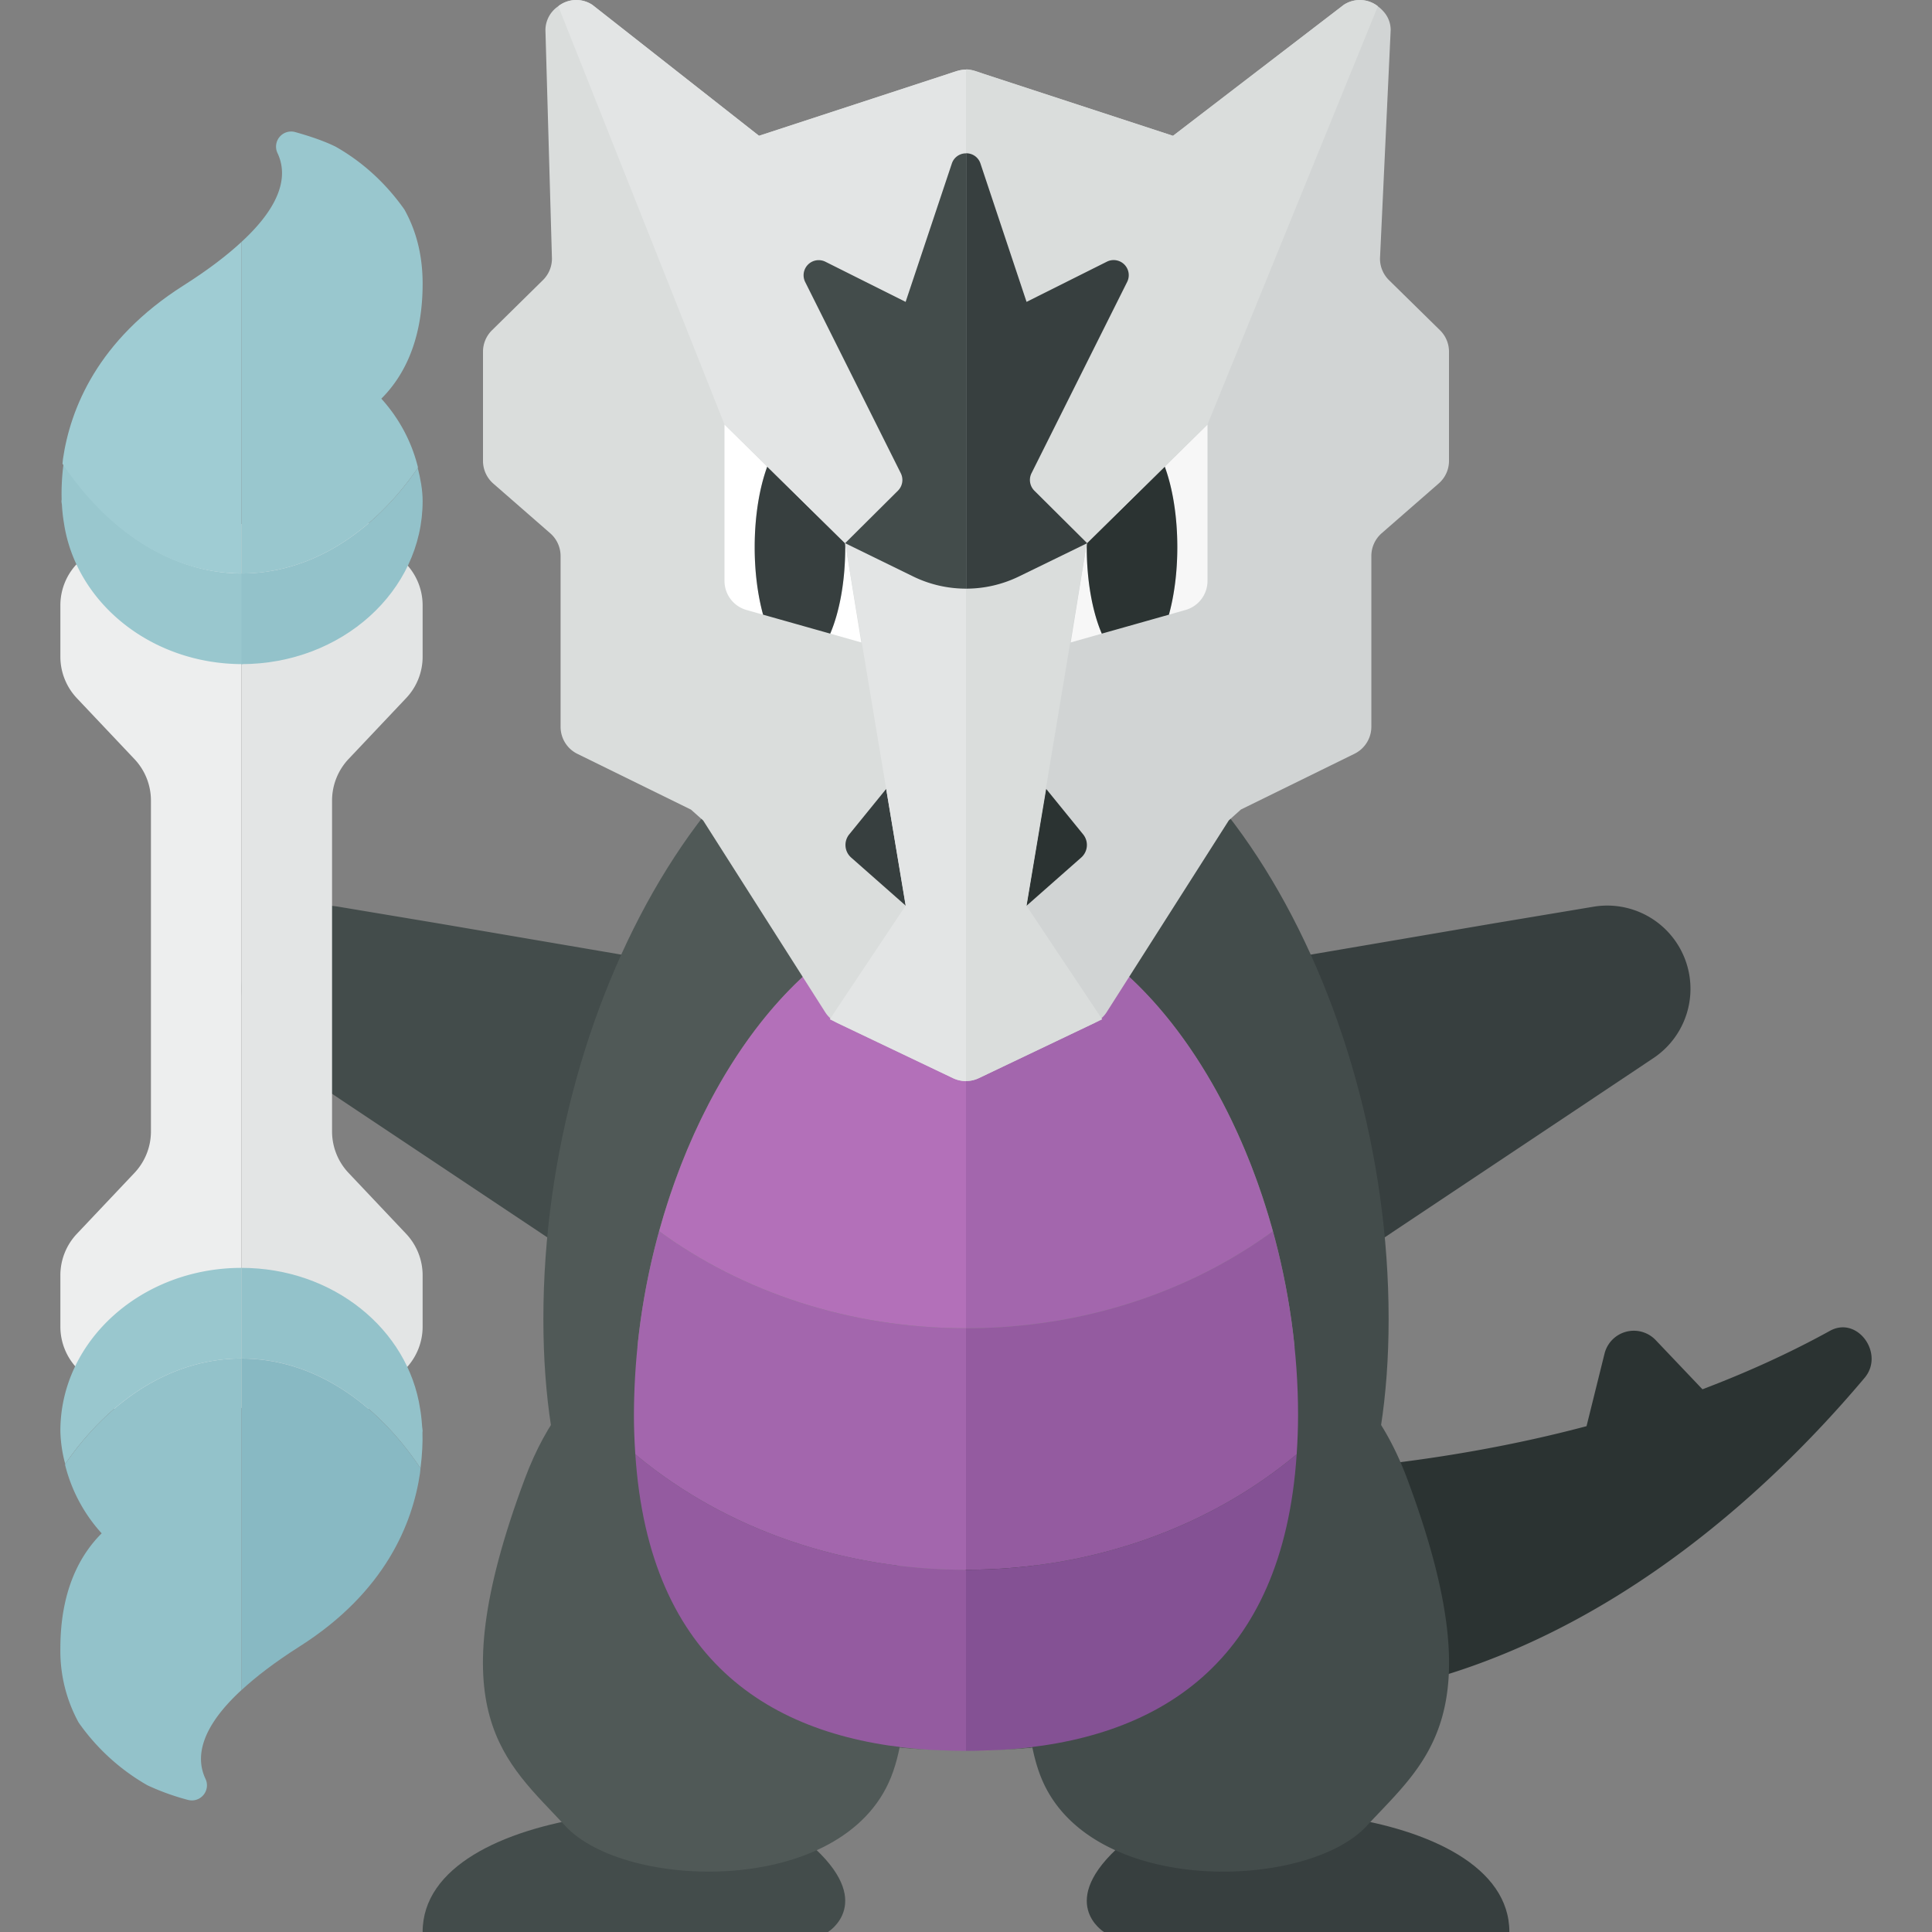 <svg xmlns="http://www.w3.org/2000/svg" width="32" height="32"><rect width="100%" height="100%" fill="#808080" stroke="none"/><path fill="#2B3332" d="M30.311 22.042c-.687.379-1.397.697-2.113.969l-.774-.814a.5.5 0 00-.848.224l-.298 1.201c-4.713 1.251-9.177.701-9.177.701s-4.083 3.5 3.25 3.875c4.955.253 8.655-3.146 10.533-5.377.335-.399-.118-1.03-.573-.779z"/><path fill="#434C4B" d="M7 32h6.714s.815-.495-.309-1.466C12.281 29.563 7 29.838 7 32z"/><path fill="#505957" d="M14.133 22.438s-3.981-1.849-5.44 2.054-.315 4.683.67 5.751 4.601 1.18 5.395-.807c.795-1.987-.625-6.998-.625-6.998z"/><path fill="#373F3F" d="M25 32h-6.714s-.815-.495.309-1.466C19.719 29.563 25 29.838 25 32z"/><path fill="#434C4B" d="M17.867 22.438s3.981-1.849 5.44 2.054.315 4.683-.67 5.751-4.601 1.18-5.395-.807c-.795-1.987.625-6.998.625-6.998zm-6.367-6.42l-4.247-.725-1.647-.275a1.379 1.379 0 00-.991 2.508l1.285.858 3.701 2.468 1.899-4.834z"/><path fill="#373F3F" d="M20.5 16.018l4.247-.725 1.647-.275a1.379 1.379 0 01.991 2.508l-1.285.858-3.701 2.468-1.899-4.834z"/><path fill="#505957" d="M10.5 23.436C10.5 19.207 12.962 15 16 15v-4c-3.866 0-7 5.408-7 10.846 0 5.17 2.834 6.972 6.435 7.137-2.772-.162-4.935-1.583-4.935-5.547z"/><path fill="#434C4B" d="M21.5 23.436c0 3.964-2.163 5.385-4.935 5.548C20.166 28.818 23 27.016 23 21.847 23 16.408 19.866 11 16 11v4c3.038 0 5.5 4.207 5.5 8.436z"/><path fill="#D49A87" d="M16 29c.191 0 .379-.005.565-.016-.187.008-.374.016-.565.016z"/><path fill="#945BA0" d="M10.523 24.087c.228 3.469 2.298 4.743 4.912 4.897.187.008.374.016.565.016v-3c-2.135 0-4.067-.731-5.477-1.913z"/><path fill="#845194" d="M16 29c.191 0 .378-.008.565-.016 2.614-.154 4.684-1.428 4.912-4.897C20.067 25.269 18.134 26 16 26v3z"/><path fill="#A366AD" d="M16 22c-1.943 0-3.716-.608-5.082-1.607a11.52 11.52 0 00-.418 3.043c0 .226.009.441.023.651C11.933 25.269 13.865 26 16 26v-4z"/><path fill="#945BA0" d="M21.082 20.393C19.716 21.392 17.943 22 16 22v4c2.134 0 4.067-.731 5.477-1.913.014-.21.023-.425.023-.651 0-1.037-.15-2.071-.418-3.043z"/><path fill="#B370B9" d="M10.918 20.393C12.284 21.392 14.057 22 16 22v-7c-2.293 0-4.257 2.398-5.082 5.393z"/><path fill="#A366AD" d="M16 15v7c1.943 0 3.716-.608 5.082-1.607C20.257 17.398 18.293 15 16 15z"/><path fill="#DADDDC" d="M15.844 1.178l-3.273 1.071L9.812.081a.482.482 0 00-.565.022.48.48 0 00-.213.393l.108 3.787a.5.5 0 01-.15.357l-.842.829a.498.498 0 00-.15.357v1.807a.5.5 0 00.171.377l.943.823a.499.499 0 01.171.377v2.828c0 .191.108.365.28.449l1.88.923.202.18 2.02 3.174c.05.079.122.142.207.183l1.911.911a.508.508 0 00.215.049V1.153a.49.49 0 00-.156.025z"/><path fill="#D1D4D4" d="M23.85 5.469l-.843-.828a.5.5 0 01-.15-.357l.177-3.787a.457.457 0 00-.121-.309.563.563 0 00-.092-.084.484.484 0 00-.565-.023L19.428 2.25l-3.273-1.071A.459.459 0 0016 1.153v16.752a.49.49 0 00.215-.049l1.911-.912a.493.493 0 00.206-.183l2.021-3.173.201-.18 1.88-.923a.5.5 0 00.28-.449V9.209a.5.5 0 01.171-.377l.943-.823A.496.496 0 0024 7.633V5.826a.498.498 0 00-.15-.357z"/><path fill="#FFF" d="M13.751 10.495l.515.146L14 9l-.003-.003c.001.023.003.043.003.066 0 .57-.097 1.078-.249 1.432zm-1.043-2.767L12 7.031v2.591a.5.5 0 00.364.481l.275.078a4.291 4.291 0 01-.139-1.118c0-.519.08-.987.208-1.335z"/><path fill="#373F3F" d="M14 9.063c0-.022-.002-.043-.003-.065l-1.289-1.269c-.128.347-.208.815-.208 1.334 0 .418.052.802.139 1.118l1.112.314c.152-.354.249-.862.249-1.432zm1.003 5.939l-.906-.799a.278.278 0 01-.032-.382l.613-.754.325 1.935z"/><path fill="#F7F7F7" d="M18.249 10.495l-.515.146L18 9l.003-.003c-.001.023-.003.043-.003.066 0 .57.097 1.078.249 1.432zm1.043-2.767L20 7.031v2.591a.5.5 0 01-.364.481l-.275.078c.087-.317.139-.701.139-1.118 0-.519-.08-.987-.208-1.335z"/><path fill="#2B3332" d="M18 9.063c0-.022.002-.043.003-.065l1.289-1.269c.128.347.208.815.208 1.334 0 .418-.052.802-.139 1.118l-1.112.314c-.152-.354-.249-.862-.249-1.432zm-.997 5.939l.906-.799a.278.278 0 00.032-.382l-.613-.754-.325 1.935z"/><path fill="#EDEEEE" d="M3.521 8.557l-.334-.182a1.001 1.001 0 00-1.217.202l-.707.774a.998.998 0 00-.263.675v.851c0 .256.098.501.273.687l.953 1.008a1 1 0 01.274.687v5.481c0 .256-.098.501-.273.687l-.953 1.008a1 1 0 00-.274.688v.851c0 .25.094.491.263.675l.708.773a1 1 0 001.217.202l.333-.182c.149-.081.314-.122.479-.122V8.679a.992.992 0 01-.479-.122z"/><path fill="#E3E5E5" d="M4.812 23.625c.404.22.906.137 1.217-.202l.708-.773c.169-.185.263-.426.263-.676v-.851c0-.255-.098-.501-.273-.687l-.953-1.008a1 1 0 01-.274-.688v-5.481c0-.255.098-.501.273-.687l.953-1.008A.996.996 0 007 10.877v-.851a.998.998 0 00-.263-.675l-.708-.773a1 1 0 00-1.217-.203l-.333.182A.992.992 0 014 8.679V23.32c.165 0 .33.041.479.122l.333.183zM15.689 1.229l-3.117 1.02L9.812.081a.482.482 0 00-.565.022L12 7.031 14 9l1 6-1.256 1.883 2.041.974a.508.508 0 00.215.049V1.153c-.105 0-.21.043-.311.076z"/><path fill="#DADDDC" d="M18.256 16.883L17 15l1-6 2-1.969L22.822.103a.484.484 0 00-.565-.023l-2.828 2.169-3.117-1.02c-.102-.033-.207-.08-.312-.08v16.756a.49.49 0 00.215-.049l2.041-.973z"/><path fill="#99C7CE" d="M1.053 7.681C1.801 8.8 2.852 9.499 4.018 9.499V11c-1.519 0-2.761-1.019-2.959-2.337a2.724 2.724 0 01-.033-.294c-.001-.024-.008-.046-.008-.069 0-.01.003-.019.003-.028a3.683 3.683 0 01.032-.591z"/><path fill="#93C2CA" d="M4 9.499c1.142 0 2.174-.668 2.92-1.746.044.177.08.357.08.547C7 9.791 5.657 11 4 11V9.499z"/><path fill="#9FCCD3" d="M3.04 4.728c.411-.261.72-.499.96-.721v5.491c-1.166 0-2.216-.699-2.965-1.817.003-.028.004-.052.008-.08.122-.829.572-1.969 1.997-2.873z"/><path fill="#99C7CE" d="M4 9.499V4.007c.712-.656.752-1.141.597-1.47a.25.25 0 01.29-.35c.241.067.487.15.673.243.447.253.833.607 1.138 1.04.185.331.302.733.302 1.229 0 .979-.34 1.562-.684 1.904.294.325.502.712.606 1.135l-.002.014C6.174 8.83 5.142 9.499 4 9.499z"/><path fill="#93C2CA" d="M6.965 24.319C6.216 23.2 5.166 22.501 4 22.501V21c1.519 0 2.761 1.019 2.959 2.337.01.055.024.156.033.294.001.024.008.046.008.069 0 .01-.003.019-.003.028.006.162-.004.366-.032.591z"/><path fill="#99C7CE" d="M4 22.501c-1.142 0-2.174.668-2.92 1.746A2.251 2.251 0 011 23.7C1 22.209 2.343 21 4 21v1.501z"/><path fill="#88B9C3" d="M4.96 27.272c-.411.261-.72.5-.96.721v-5.491c1.166 0 2.216.699 2.965 1.817-.003.028-.004.052-.008.08-.122.829-.572 1.969-1.997 2.873z"/><path fill="#93C2CA" d="M4 22.501v5.491c-.712.656-.752 1.141-.597 1.47a.25.25 0 01-.29.35 3.957 3.957 0 01-.673-.243 3.525 3.525 0 01-1.138-1.039A2.467 2.467 0 011 27.301c0-.979.34-1.562.684-1.904a2.622 2.622 0 01-.606-1.135l.003-.015C1.826 23.17 2.858 22.501 4 22.501z"/><path fill="#434C4B" d="M16.001 2.54a.245.245 0 00-.236.17L15 5l-1.329-.665a.25.25 0 00-.335.335l1.584 3.168a.251.251 0 01-.047.289l-.875.87 1.125.55c.277.136.578.203.878.203V2.54z"/><path fill="#373F3F" d="M18.332 4.335L17.003 5l-.763-2.29a.246.246 0 00-.238-.171V9.75c.3 0 .6-.068.877-.203l1.128-.55-.875-.87a.251.251 0 01-.047-.289l1.584-3.168a.25.25 0 00-.337-.335z"/></svg>
